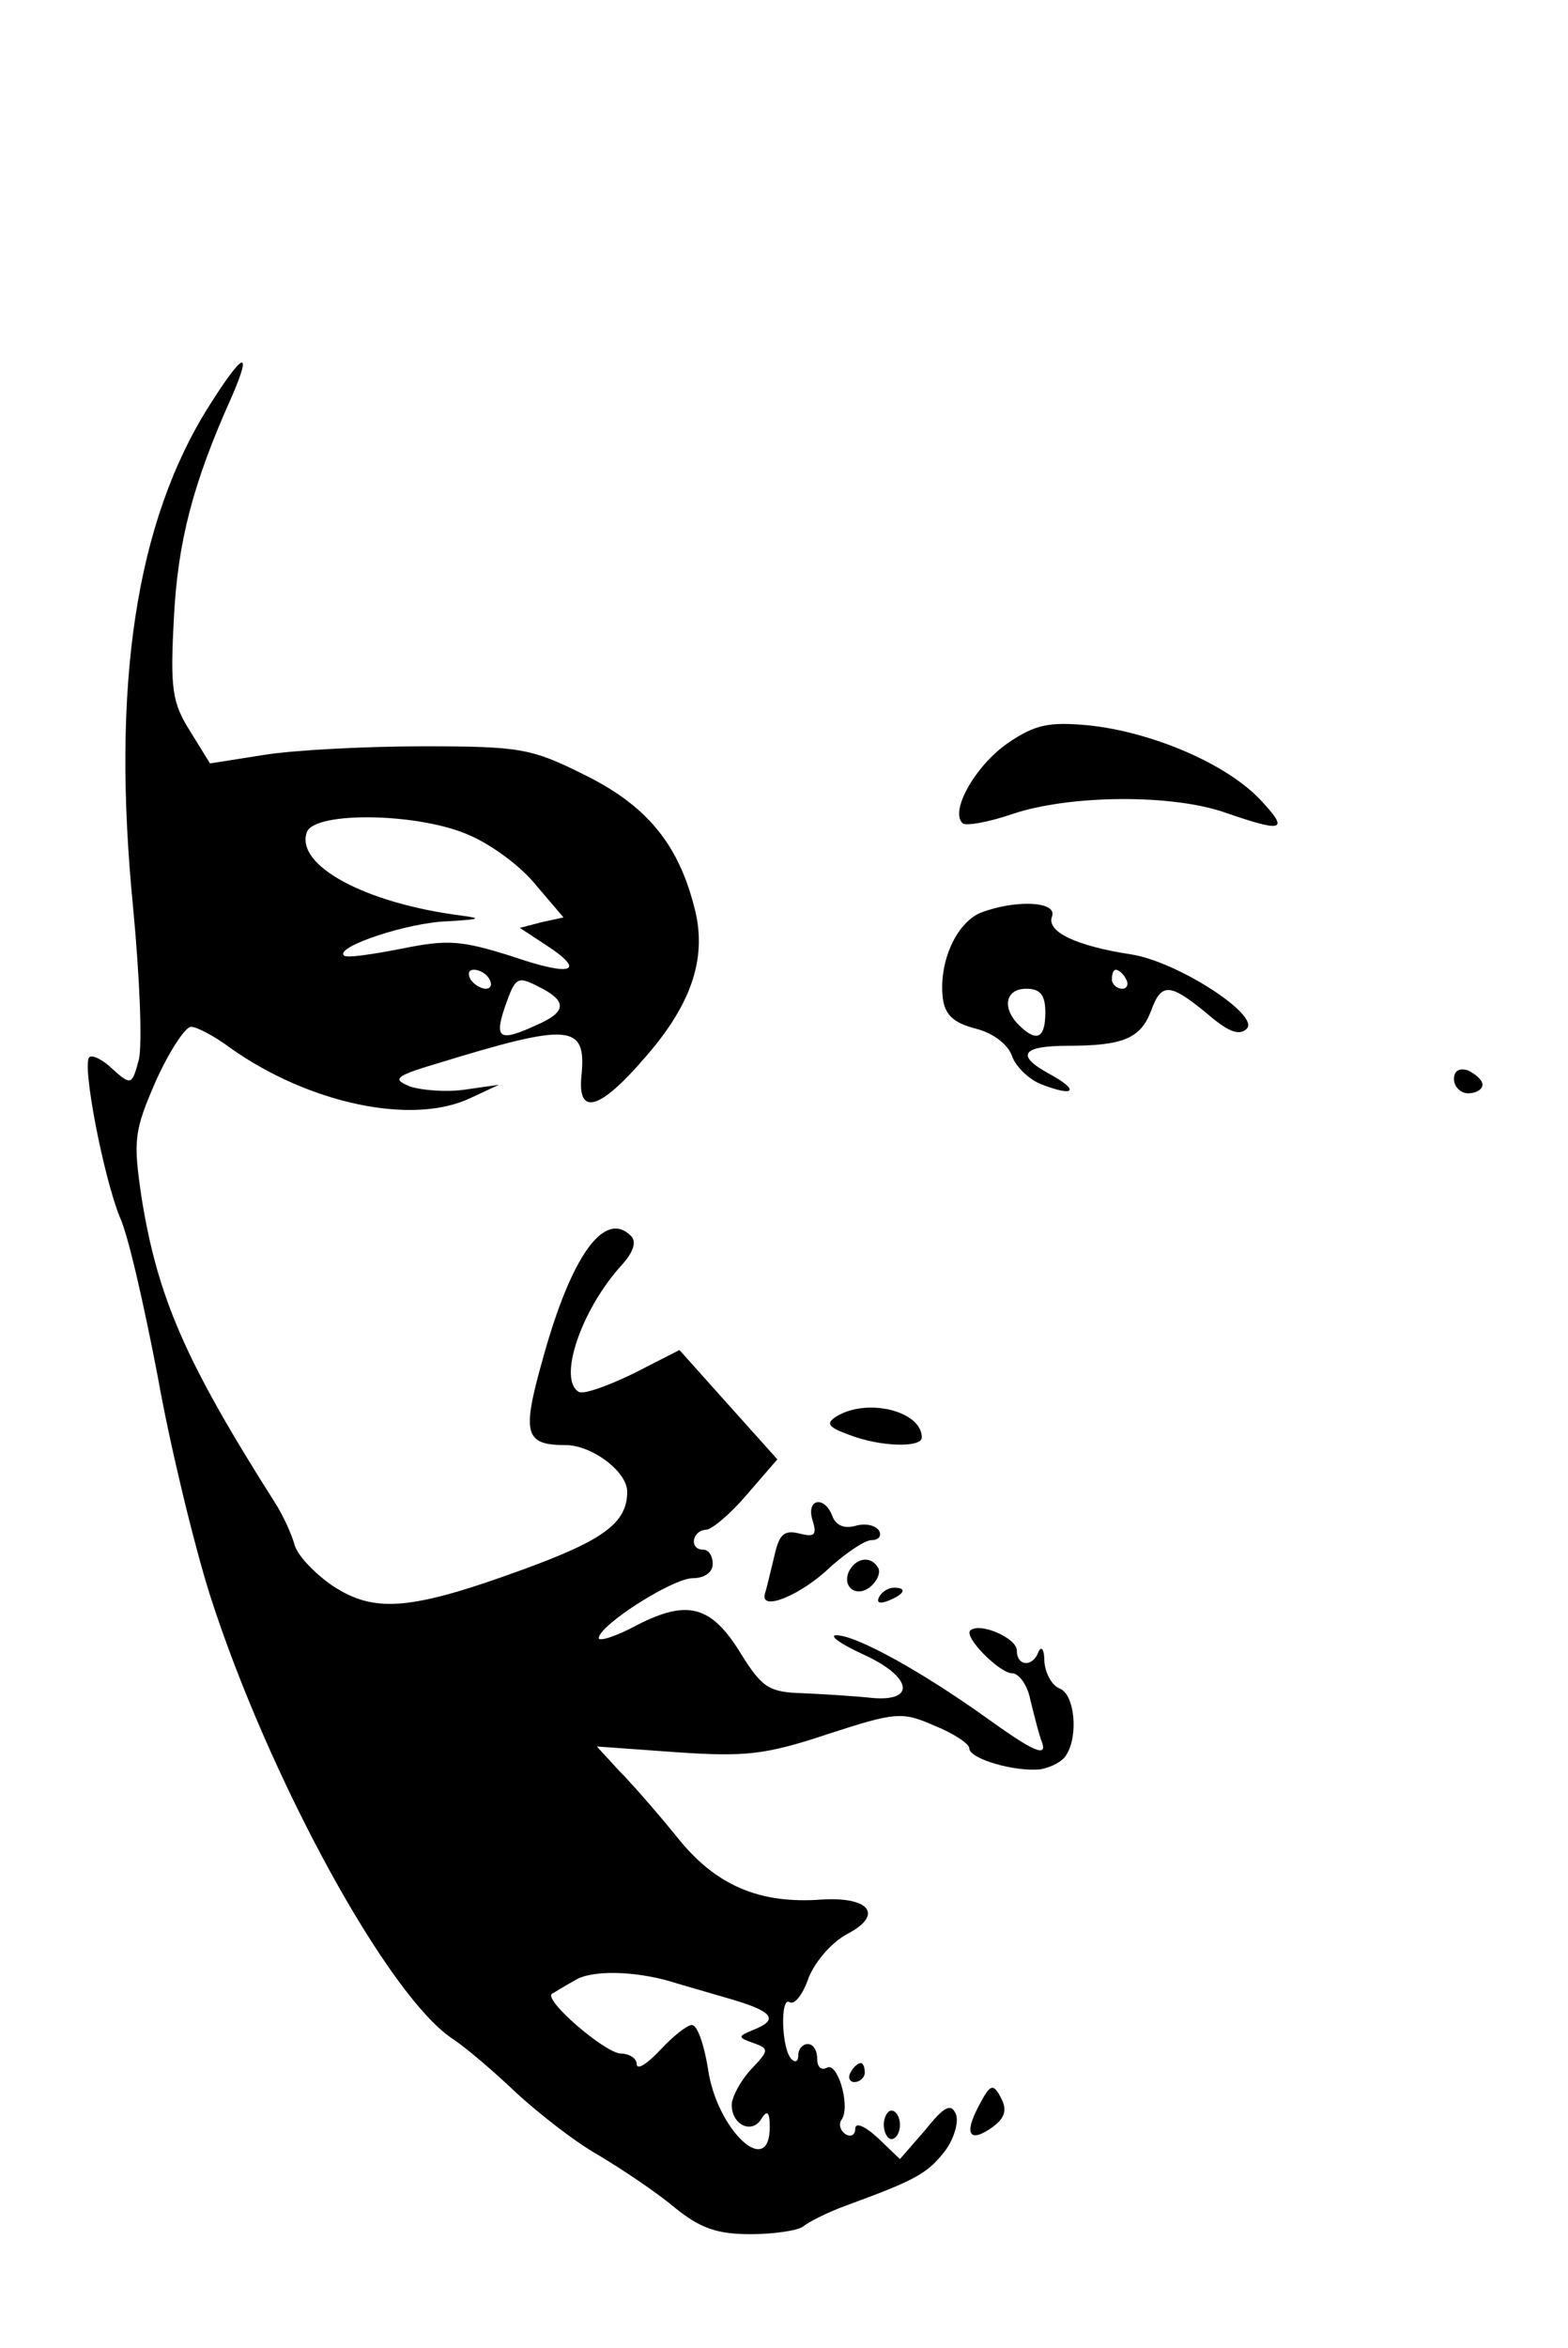 <?xml version="1.0" standalone="no"?>
<!DOCTYPE svg PUBLIC "-//W3C//DTD SVG 20010904//EN"
 "http://www.w3.org/TR/2001/REC-SVG-20010904/DTD/svg10.dtd">
<svg version="1.0" xmlns="http://www.w3.org/2000/svg"
 width="165pt" height="247pt" viewBox="0 0 165 247"
 preserveAspectRatio="xMidYMid meet">

<g transform="translate(0,247) scale(0.1,-0.1)"
fill="#000000" stroke="none">
<path d="M220 2043 c-77 -122 -103 -293 -80 -527 7 -73 10 -146 6 -161 -7 -26
-8 -27 -27 -10 -10 10 -22 16 -25 13 -8 -8 15 -126 32 -168 9 -19 26 -95 40
-168 13 -73 38 -176 55 -230 62 -193 188 -423 256 -467 15 -10 45 -36 67 -57
23 -21 61 -51 86 -65 25 -15 61 -39 80 -55 27 -22 45 -28 80 -28 25 0 50 4 55
8 6 5 26 15 45 22 74 27 86 34 104 57 10 13 15 31 12 39 -5 12 -12 9 -32 -16
l-27 -31 -23 22 c-14 13 -24 17 -24 10 0 -7 -5 -9 -10 -6 -6 4 -8 11 -4 16 9
15 -5 61 -16 54 -6 -3 -10 1 -10 9 0 9 -4 16 -10 16 -5 0 -10 -5 -10 -12 0 -6
-3 -8 -7 -4 -11 11 -12 67 -2 60 5 -3 14 8 20 26 7 17 24 37 41 46 38 20 23
39 -27 36 -66 -5 -112 15 -152 65 -21 26 -49 58 -62 71 l-23 25 83 -6 c73 -5
94 -3 160 19 71 23 78 24 112 9 20 -8 37 -19 37 -24 0 -11 48 -25 75 -22 11 2
23 8 27 15 13 20 9 64 -7 70 -8 3 -15 16 -16 28 0 13 -3 17 -6 11 -6 -17 -23
-16 -23 1 0 13 -39 30 -49 21 -7 -7 31 -45 44 -45 7 0 16 -12 19 -27 4 -16 9
-37 13 -47 4 -14 -10 -8 -56 25 -71 51 -140 89 -161 89 -8 0 4 -9 28 -20 51
-23 57 -50 10 -46 -18 2 -51 4 -73 5 -36 1 -43 6 -65 41 -31 51 -56 58 -109
31 -22 -12 -41 -18 -41 -14 1 14 78 63 99 63 12 0 21 6 21 15 0 8 -4 15 -10
15 -15 0 -12 20 3 21 6 0 26 17 43 37 l32 37 -52 58 -51 57 -49 -25 c-27 -13
-52 -22 -57 -19 -22 13 2 85 44 132 14 15 17 26 11 32 -28 28 -63 -21 -93
-130 -22 -78 -19 -90 24 -90 28 0 65 -28 65 -49 0 -33 -25 -51 -110 -82 -118
-43 -156 -46 -200 -17 -19 13 -37 32 -40 43 -3 11 -12 31 -21 45 -94 148 -123
215 -140 320 -9 61 -8 70 15 123 14 31 31 57 37 57 6 0 25 -10 41 -22 83 -59
192 -82 253 -53 l30 14 -35 -5 c-19 -3 -45 -1 -58 3 -20 8 -17 11 30 25 137
42 155 41 150 -12 -5 -45 19 -38 67 18 50 57 66 107 51 160 -17 65 -50 105
-115 137 -56 28 -68 30 -170 30 -60 0 -136 -4 -167 -9 l-57 -9 -21 34 c-19 30
-21 45 -17 119 4 80 20 142 61 233 22 51 12 47 -24 -10z m275 -452 c23 -10 54
-33 69 -52 l29 -34 -23 -5 -23 -6 26 -17 c45 -29 30 -35 -34 -13 -54 17 -68
18 -117 8 -31 -6 -58 -10 -60 -7 -10 9 68 35 110 36 33 2 36 3 13 6 -101 13
-175 53 -162 88 9 22 120 20 172 -4z m20 -151 c3 -5 2 -10 -4 -10 -5 0 -13 5
-16 10 -3 6 -2 10 4 10 5 0 13 -4 16 -10z m56 -10 c26 -14 24 -25 -6 -38 -39
-18 -45 -15 -34 18 12 34 13 34 40 20z m134 -1044 c6 -2 31 -9 58 -17 50 -14
58 -23 30 -34 -17 -7 -17 -8 0 -14 17 -6 16 -8 -3 -28 -11 -12 -20 -29 -20
-37 0 -21 21 -31 31 -15 6 10 9 8 9 -8 0 -56 -56 -3 -65 61 -4 25 -11 46 -17
46 -5 0 -20 -12 -33 -26 -14 -15 -25 -22 -25 -15 0 6 -8 11 -17 11 -17 1 -82
57 -72 63 2 1 13 8 24 14 17 11 62 10 100 -1z"/>
<path d="M1060 1688 c-33 -23 -61 -71 -47 -84 3 -3 27 1 53 10 60 20 168 21
224 1 61 -21 67 -19 36 14 -36 38 -114 71 -180 78 -42 4 -57 1 -86 -19z"/>
<path d="M1032 1510 c-26 -11 -44 -52 -40 -89 2 -18 11 -27 35 -33 19 -5 34
-17 38 -29 4 -11 18 -25 32 -30 34 -13 39 -6 8 11 -37 20 -30 30 19 30 58 0
76 8 87 36 11 31 20 30 59 -2 22 -19 34 -24 42 -16 14 14 -72 70 -121 78 -59
9 -90 24 -84 40 6 16 -38 18 -75 4z m153 -70 c3 -5 1 -10 -4 -10 -6 0 -11 5
-11 10 0 6 2 10 4 10 3 0 8 -4 11 -10z m-85 -35 c0 -27 -9 -32 -28 -13 -18 18
-14 38 8 38 15 0 20 -7 20 -25z"/>
<path d="M1530 1335 c0 -8 7 -15 15 -15 8 0 15 4 15 9 0 5 -7 11 -15 15 -9 3
-15 0 -15 -9z"/>
<path d="M880 980 c-11 -7 -9 -11 13 -19 33 -13 77 -14 77 -3 0 28 -58 42 -90
22z"/>
<path d="M855 871 c5 -16 2 -18 -14 -14 -16 4 -21 -1 -26 -23 -4 -16 -8 -34
-10 -40 -6 -20 38 -2 69 28 17 15 36 28 43 28 8 0 11 5 8 10 -4 6 -15 8 -25 5
-11 -3 -20 0 -24 10 -8 22 -28 19 -21 -4z"/>
<path d="M895 820 c-11 -17 5 -32 21 -19 7 6 11 15 8 20 -7 12 -21 11 -29 -1z"/>
<path d="M925 790 c-3 -6 1 -7 9 -4 18 7 21 14 7 14 -6 0 -13 -4 -16 -10z"/>
<path d="M895 290 c-3 -5 -1 -10 4 -10 6 0 11 5 11 10 0 6 -2 10 -4 10 -3 0
-8 -4 -11 -10z"/>
<path d="M1030 255 c-16 -30 -10 -40 15 -22 13 10 15 18 8 31 -8 15 -11 14
-23 -9z"/>
<path d="M930 235 c0 -8 4 -15 8 -15 5 0 9 7 9 15 0 8 -4 15 -9 15 -4 0 -8 -7
-8 -15z"/>
</g>
</svg>

